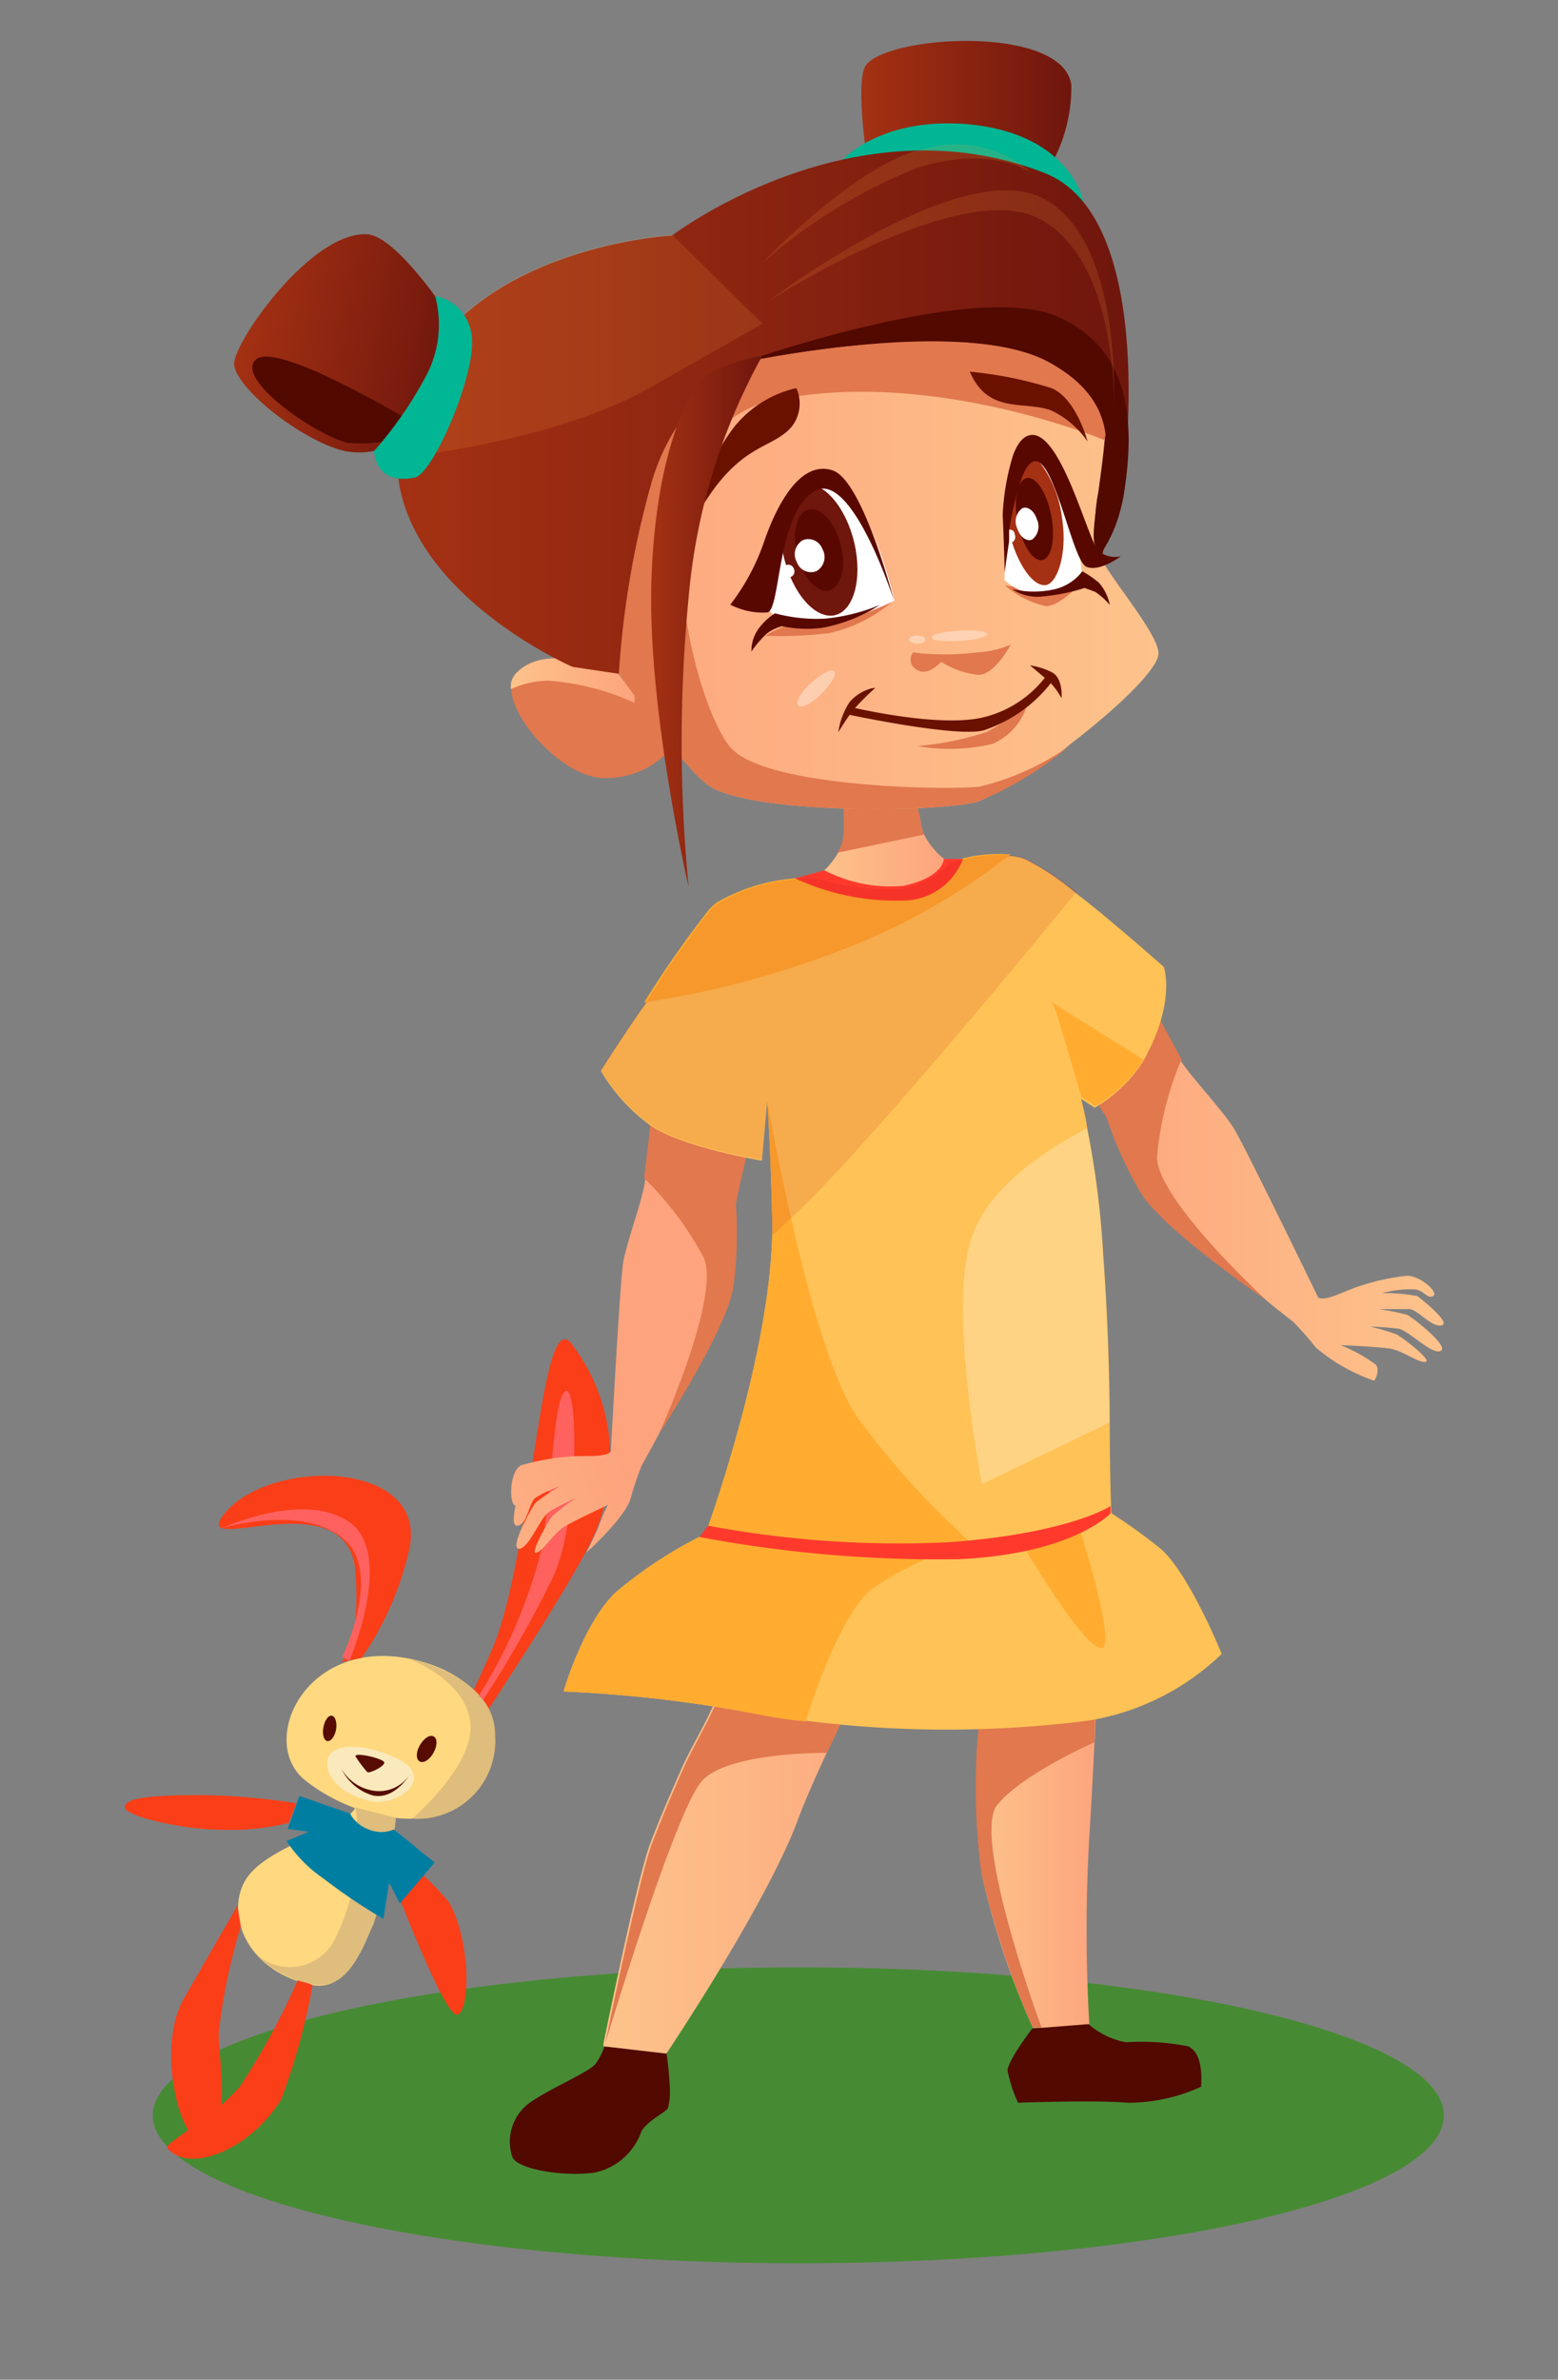 <svg id="Camada_1" data-name="Camada 1" xmlns="http://www.w3.org/2000/svg" xmlns:xlink="http://www.w3.org/1999/xlink" viewBox="0 0 70.14 107.05"><rect x="0" y="0" width="70.14" height="107.05" fill="#808080" stroke="none"/><defs><style>.cls-1{fill:none;}.cls-2{fill:#468b33;}.cls-3{fill:#fa3e18;}.cls-4{fill:#ffd880;}.cls-5{fill:#560c00;}.cls-6{fill:#dfbd7c;}.cls-7{fill:#ff615e;}.cls-8{fill:#fae9bc;}.cls-9{fill:#007ea2;}.cls-10{fill:url(#åçûìßííûé_ãðàäèåíò_3);}.cls-11{fill:#00b694;}.cls-12{fill:#510900;}.cls-13{fill:url(#åçûìßííûé_ãðàäèåíò_30);}.cls-14{fill:url(#åçûìßííûé_ãðàäèåíò_30-2);}.cls-15{fill:#e1784e;}.cls-16{fill:url(#åçûìßííûé_ãðàäèåíò_30-3);}.cls-17{fill:url(#åçûìßííûé_ãðàäèåíò_30-4);}.cls-18{fill:url(#åçûìßííûé_ãðàäèåíò_30-5);}.cls-19{fill:url(#åçûìßííûé_ãðàäèåíò_4);}.cls-20{fill:#6a1100;}.cls-21,.cls-28,.cls-32{fill:#fff;}.cls-21{opacity:0.37;}.cls-22{fill:url(#åçûìßííûé_ãðàäèåíò_30-6);}.cls-23{fill:#ffc256;}.cls-24{fill:url(#åçûìßííûé_ãðàäèåíò_3-2);}.cls-25{fill:#ffa244;opacity:0.15;}.cls-26{fill:#ffac31;}.cls-27{fill:#ff3a2d;}.cls-28{opacity:0.27;}.cls-29{fill:#b50000;opacity:0.12;}.cls-30{fill:url(#åçûìßííûé_ãðàäèåíò_3-3);}.cls-31{fill:url(#åçûìßííûé_ãðàäèåíò_3-4);}.cls-33{fill:url(#åçûìßííûé_ãðàäèåíò_3-5);}.cls-34{fill:#590800;}.cls-35{fill:url(#åçûìßííûé_ãðàäèåíò_3-6);}.cls-36{clip-path:url(#clip-path);}.cls-37{fill:url(#Áåçûìÿííûé_ãðàäèåíò_167);}</style><linearGradient id="åçûìßííûé_ãðàäèåíò_3" x1="38.78" y1="4.82" x2="48.26" y2="4.82" gradientUnits="userSpaceOnUse"><stop offset="0" stop-color="#a43113"/><stop offset="1" stop-color="#6f160d"/></linearGradient><linearGradient id="åçûìßííûé_ãðàäèåíò_30" x1="43.78" y1="80.08" x2="49.69" y2="80.08" gradientUnits="userSpaceOnUse"><stop offset="0" stop-color="#fdc38b"/><stop offset="1" stop-color="#fda37d"/></linearGradient><linearGradient id="åçûìßííûé_ãðàäèåíò_30-2" x1="27.21" y1="81.26" x2="42.64" y2="81.26" xlink:href="#åçûìßííûé_ãðàäèåíò_30"/><linearGradient id="åçûìßííûé_ãðàäèåíò_30-3" x1="2775.46" y1="-2321.28" x2="2793.11" y2="-2321.28" gradientTransform="matrix(0.92, -0.39, 0.39, 0.92, -1641.5, 3276.94)" xlink:href="#åçûìßííûé_ãðàäèåíò_30"/><linearGradient id="åçûìßííûé_ãðàäèåíò_30-4" x1="14694.1" y1="53.48" x2="14711.82" y2="53.48" gradientTransform="matrix(-1, 0, 0, 1, 14759.13, 0)" xlink:href="#åçûìßííûé_ãðàäèåíò_30"/><linearGradient id="åçûìßííûé_ãðàäèåíò_30-5" x1="36.73" y1="38.25" x2="42.75" y2="38.25" xlink:href="#åçûìßííûé_ãðàäèåíò_30"/><linearGradient id="åçûìßííûé_ãðàäèåíò_4" x1="23.79" y1="24.72" x2="52.16" y2="24.72" gradientUnits="userSpaceOnUse"><stop offset="0" stop-color="#fda37d"/><stop offset="1" stop-color="#fdc38b"/></linearGradient><linearGradient id="åçûìßííûé_ãðàäèåíò_30-6" x1="23.01" y1="30.63" x2="28.57" y2="30.63" xlink:href="#åçûìßííûé_ãðàäèåíò_30"/><linearGradient id="åçûìßííûé_ãðàäèåíò_3-2" x1="17.87" y1="18.53" x2="50.81" y2="18.53" xlink:href="#åçûìßííûé_ãðàäèåíò_3"/><linearGradient id="åçûìßííûé_ãðàäèåíò_3-3" x1="29.31" y1="27.95" x2="34.32" y2="27.95" xlink:href="#åçûìßííûé_ãðàäèåíò_3"/><linearGradient id="åçûìßííûé_ãðàäèåíò_3-4" x1="-898.1" y1="1451.56" x2="-888.34" y2="1451.56" gradientTransform="translate(1159.95 -1247.72) rotate(10.57)" xlink:href="#åçûìßííûé_ãðàäèåíò_3"/><linearGradient id="åçûìßííûé_ãðàäèåíò_3-5" x1="11923.32" y1="-1414.8" x2="11923.32" y2="-1420.84" gradientTransform="matrix(-1.31, 0.29, 0.22, 0.98, 15910.12, -2019.77)" xlink:href="#åçûìßííûé_ãðàäèåíò_3"/><linearGradient id="åçûìßííûé_ãðàäèåíò_3-6" x1="12832.68" y1="-1854.58" x2="12832.68" y2="-1860.58" gradientTransform="matrix(-0.96, 0.29, 0.29, 0.96, 12867.41, -1911.07)" xlink:href="#åçûìßííûé_ãðàäèåíò_3"/><clipPath id="clip-path"><rect class="cls-1" x="-405.9" y="-1109.45" width="588.51" height="528.38"/></clipPath><linearGradient id="Áåçûìÿííûé_ãðàäèåíò_167" x1="-112.27" y1="72.29" x2="-112.27" y2="-991.23" gradientUnits="userSpaceOnUse"><stop offset="0" stop-color="#bac933"/><stop offset="0.14" stop-color="#b5c733"/><stop offset="0.31" stop-color="#a5c234"/><stop offset="0.51" stop-color="#8bb836"/><stop offset="0.72" stop-color="#67ac38"/><stop offset="0.93" stop-color="#3a9c3b"/><stop offset="1" stop-color="#2a963c"/></linearGradient></defs><title>Prancheta 164</title><path class="cls-2" d="M6.88,95.16c0,3.67,13,6.65,29.08,6.65S65,98.83,65,95.16,52,88.5,36,88.5,6.88,91.48,6.88,95.16Z"/><path class="cls-3" d="M25.79,60.53c-1.52-2.3-1.79,9.94-3.79,14A28.87,28.87,0,0,1,19.62,79l.72.38s5.16-7.66,6.33-10.17A8.46,8.46,0,0,0,25.79,60.53Z"/><path class="cls-4" d="M18.73,74.68c-4.94-1.2-7.17,3.66-5,5.4s6.22,2.75,7.87.17S21.67,75.39,18.73,74.68Z"/><path class="cls-4" d="M16,81.31c-.48,1-4.15,1.74-5,3.35s.22,4.09,3.1,4.64,3.72-7.53,3.72-7.53Z"/><path class="cls-3" d="M10.69,85.72,8.28,89.9c-1.25,2.17-.17,6.19.56,6.19,1.58,0,1.11-2.45,1-4.58a26.11,26.11,0,0,1,1-4.85Z"/><path class="cls-3" d="M14.07,89.3a28.77,28.77,0,0,1-1.41,5.14c-1.41,2.29-4.14,3.35-5.12,2.2-.2-.24,1.9-1.21,3.26-2.78A32.5,32.5,0,0,0,13.44,89Z"/><path class="cls-3" d="M17.59,83.17a13.81,13.81,0,0,1,2.6,2.37c1,1.67,1,4.92.4,5.09S17.45,84,17.45,84Z"/><path class="cls-5" d="M15.13,77.8c-.06.31-.23.54-.39.52s-.24-.31-.18-.62.22-.55.38-.52S15.18,77.49,15.13,77.8Z"/><path class="cls-5" d="M19.52,78.84c-.17.31-.44.49-.62.4s-.18-.42,0-.73.44-.49.62-.4S19.69,78.53,19.52,78.84Z"/><path class="cls-6" d="M16,81.31l1.82.46a22.09,22.09,0,0,1-1,4.77c-.67,1.47-1.28,3.17-3,2.66a4.57,4.57,0,0,1-2.25-1.26,2.27,2.27,0,0,0,3.59-.89A9.8,9.8,0,0,0,16,81.31Z"/><path class="cls-6" d="M18.34,74.59s2.58.92,2.83,2.86-2.62,4.36-2.62,4.36a3.5,3.5,0,0,0,3.74-3.74C22.32,75.36,18.34,74.59,18.34,74.59Z"/><path class="cls-7" d="M21.56,76.28a23,23,0,0,0,2.81-6.54c.5-2.86.54-7,1.11-7.17s.57,5.85-.56,8.33a50.39,50.39,0,0,1-3.17,5.57Z"/><path class="cls-8" d="M14.73,79.29c0-.84,1.49-1,3.19-.16s0,2.12-1.18,1.9S14.71,80.08,14.73,79.29Z"/><path class="cls-5" d="M16,79c0-.19,1.27.11,1.3.28s-.65.5-.76.44A5.16,5.16,0,0,1,16,79Z"/><path class="cls-5" d="M15.37,79.56a2,2,0,0,0,1.5,1,1.65,1.65,0,0,0,1.54-.68s-.65,1.08-1.61.89A2.27,2.27,0,0,1,15.37,79.56Z"/><path class="cls-9" d="M15.76,81.58a1.55,1.55,0,0,0,.85.72,1.44,1.44,0,0,0,1.11,0s.63.47,1.24,1l.61.48L18,85.63l-.48-.94-.26,1.63a25.36,25.36,0,0,1-2.69-1.81,6.2,6.2,0,0,1-1.67-1.69l1-.42-.95-.13.53-1.48Z"/><path class="cls-3" d="M10.12,68.07C8.37,70.2,15.66,66.45,16,70.68c.25,3.48-.65,4.09-.65,4.09l.93-.19a13.93,13.93,0,0,0,2.17-5C19.15,65.63,12.14,65.61,10.12,68.07Z"/><path class="cls-7" d="M10,68.74s3.67-1.71,5.73-.27,0,6.24,0,6.24l-.32-.18s1.89-3.86,0-5.36S10,68.74,10,68.74Z"/><path class="cls-3" d="M13.34,81.12A28.81,28.81,0,0,0,9,80.75c-2.68,0-3.38.2-3.38.56s2.49,1,4.43,1A10.78,10.78,0,0,0,13,82Z"/><path class="cls-10" d="M39.07,7.45S38.46,3.57,39,2.91c1.11-1.36,8.88-1.78,9.23.92a7.18,7.18,0,0,1-1.16,4Z"/><path class="cls-11" d="M37.58,7.56s1.55-2.19,5.6-2c5,.28,5.59,3.5,5.59,3.5Z"/><path class="cls-12" d="M49.55,25.21a5.65,5.65,0,0,1-1.79-3.59,12.24,12.24,0,0,1,.9-4.9s2.14,1.74,1.86,3.89A38.82,38.82,0,0,1,49.55,25.21Z"/><path class="cls-12" d="M49,91.05a3.58,3.58,0,0,0,1.69.82,10.72,10.72,0,0,1,2.79.18c.76.31.59,1.82.59,1.82a7.89,7.89,0,0,1-3.31.72c-1.44-.13-4.93,0-4.93,0a6.58,6.58,0,0,1-.47-1.44c0-.45,1.11-1.9,1.11-1.9a2.56,2.56,0,0,0,.66-.13A11.17,11.17,0,0,1,49,91.05Z"/><path class="cls-13" d="M49.69,68.89s-.14,3.44-.32,7.09c0,.78-.25,5.51-.33,6.62a72.92,72.92,0,0,0,0,8.45l-2.14.17-.4,0a35.52,35.52,0,0,1-2.29-6.86,31.13,31.13,0,0,1,0-7.74,3.5,3.5,0,0,0,0-.68,31.45,31.45,0,0,0-.47-5.37Z"/><path class="cls-12" d="M30,92.31a16.42,16.42,0,0,1,.16,1.7,2.94,2.94,0,0,1-.08.79c0,.17-.89.55-1.2,1.07a2.86,2.86,0,0,1-2.1,1.86c-1.41.2-3.47-.14-3.71-.69a2.16,2.16,0,0,1,.75-2.43c.93-.67,2.69-1.38,3-1.78a3,3,0,0,0,.39-.77Z"/><path class="cls-14" d="M42.64,70.76a31.77,31.77,0,0,0-4.37,5.94c-.36.64-1.79,3.65-2.32,5.08C34.59,85.54,30,92.38,30,92.38l-2.83-.33a.55.55,0,0,1,0-.14c.21-1,1.54-7.52,2.11-9s1-2.43,1.36-3.26.82-1.57,1.25-2.47a12.23,12.23,0,0,0,.76-1.89,14.82,14.82,0,0,0,.89-5.19Z"/><path class="cls-15" d="M38.27,76.7c-.36.64-1,2.15-1.07,2.15-.79,0-4.4.07-5.55,1.21s-4,10.56-4.4,11.85c.21-1,1.54-7.52,2.11-9s1-2.43,1.36-3.26.82-1.57,1.25-2.47a12.23,12.23,0,0,0,.76-1.89Z"/><path class="cls-15" d="M49.37,75.82l-.11,2.56S46,79.81,44.89,81.2s1.76,9.38,2,10l-.4,0a38.28,38.28,0,0,1-2.32-7,29.86,29.86,0,0,1,0-7.6,3.5,3.5,0,0,0,0-.68Z"/><path class="cls-16" d="M34.09,50a29.6,29.6,0,0,0-1,4.3,34,34,0,0,1-.62,4.06,58.33,58.33,0,0,1-3.58,7.56,14.21,14.21,0,0,0-.49,1.45c-.22.88-2,2.47-2,2.47s.51-1,.64-1.42a5.68,5.68,0,0,1,.33-.72s-1.56.72-2,1-.93,1.08-1.23,1.15.53-1.42.73-1.65a9.42,9.42,0,0,1,1-.78,10,10,0,0,0-1.14.58c-.41.25-.92,1.68-1.37,1.67s.59-1.89.76-2.08a10.31,10.31,0,0,1,1.08-.73,5,5,0,0,0-1.11.53c-.29.25-.34,1.15-.78,1.24s.05-1.55.16-1.72a6.36,6.36,0,0,1,1.33-.67l-1.14.65c-.41.21-.14.89-.45.84s-.28-1.59.27-1.82a10.07,10.07,0,0,1,1.95-.37c.81-.1,1.76.06,2.07-.24,0,0,.39-7.37.55-8.48.13-.87.94-3,1-3.8s.63-3,.67-3.27v0a11.1,11.1,0,0,1,3.3-.29A2.77,2.77,0,0,1,34.09,50Z"/><path class="cls-15" d="M29,53a14.6,14.6,0,0,1,2.68,3.57c.79,1.74-2,7.9-2,7.9S32.57,60.08,33,58a17.79,17.79,0,0,0,.13-3.81c.1-.7.83-3.64.83-3.64l-4.62-.48Z"/><path class="cls-17" d="M47.32,46.79a30.11,30.11,0,0,1,2.58,3.59A35.09,35.09,0,0,0,52,53.89a59.66,59.66,0,0,0,6.23,5.58s.64.66,1,1.14a8.08,8.08,0,0,0,2.64,1.5s.27-.41.08-.71a6.36,6.36,0,0,0-1.61-.89s1.71.07,2.26.16,1.27.65,1.58.59-1.05-1.1-1.32-1.24a9.7,9.7,0,0,0-1.18-.34,10.7,10.7,0,0,1,1.27.09c.47.07,1.5,1.19,1.91,1s-1.27-1.51-1.5-1.62a10.77,10.77,0,0,0-1.29-.26s1,0,1.37,0,1,.83,1.46.73-.93-1.2-1.1-1.32a8,8,0,0,0-1.59-.13A5.18,5.18,0,0,1,63.64,58c.45,0,.61.46.88.3s-.58-.91-1.17-.91a9.46,9.46,0,0,0-2,.42c-.78.22-1.59.73-2,.57,0,0-3.22-6.64-3.79-7.6-.45-.75-2-2.41-2.43-3.1s-1.74-2.51-1.88-2.76l0,0a11,11,0,0,0-3.15,1A2.68,2.68,0,0,0,47.32,46.79Z"/><path class="cls-15" d="M53.19,47.65A14.55,14.55,0,0,0,52.09,52C52,53.89,57,58.48,57,58.48s-4.41-3-5.59-4.73a17.18,17.18,0,0,1-1.59-3.47c-.36-.61-2.17-3-2.17-3L51.75,45Z"/><path class="cls-18" d="M42.75,38.82a3.69,3.69,0,0,1-2.37,1.72c-1.57.25-3.65-1.07-3.65-1.07a3.55,3.55,0,0,0,1-1.11,1.77,1.77,0,0,0,.28-.93v-1.5h3.3s0,.14,0,.42c0,0,.08.33.15.68a1.63,1.63,0,0,0,.14.51A3.39,3.39,0,0,0,42.75,38.82Z"/><path class="cls-15" d="M41.6,37.54l-3.9.82a1.77,1.77,0,0,0,.28-.93V36.35h3.33s.08.33.15.68A1.63,1.63,0,0,0,41.6,37.54Z"/><path class="cls-19" d="M52.15,29.33c.12.66-1.87,2.55-4,4.17l0,0A16,16,0,0,1,44,36.07c-1.93.49-10.26.56-12.12-.75s-8.18-11.08-8-12.18-.16-8.69,7.78-9.71c12.25-1.58,17.48,2.2,18,3.92a7.38,7.38,0,0,1,.07,2.45c-.16,1.82-.57,3.87-.48,4.5C49.26,25.27,52,28.16,52.15,29.33Z"/><path class="cls-20" d="M39.41,30.94a12.12,12.12,0,0,0-1,1,11.31,11.31,0,0,0-.67,1,3.31,3.31,0,0,1,.51-1.36,2,2,0,0,1,1-.62Z"/><path class="cls-15" d="M33,33.74c1.72,1.65,9.39,1.82,11.08,1.65a11.67,11.67,0,0,0,4.11-1.87A16,16,0,0,1,44,36.07c-1.93.49-10.26.56-12.12-.75s-8.18-11.08-8-12.18-.16-8.69,7.78-9.71c12.25-1.58,17.48,2.2,18,3.92a7.38,7.38,0,0,1,.07,2.45s-7.94-3.32-15-1.76C28,19.51,31.23,32.09,33,33.74Z"/><path class="cls-15" d="M41.3,33.56a13.62,13.62,0,0,0,3.14-.64,10.76,10.76,0,0,0,1.81-1.25,2.78,2.78,0,0,1-1.56,1.79A8.33,8.33,0,0,1,41.3,33.56Z"/><path class="cls-20" d="M38.32,31.81s3.87.93,5.9.47a5,5,0,0,0,2.87-1.86l.25.27a6.38,6.38,0,0,1-3.08,2.17c-1.28.31-6.09-.72-6.09-.72Z"/><path class="cls-20" d="M46.37,29.93a3.2,3.2,0,0,1,1,.32c.5.28.42,1.16.42,1.16a3.52,3.52,0,0,0-.55-.75C46.89,30.37,46.37,29.93,46.37,29.93Z"/><path class="cls-15" d="M40.24,27s-1.71.46-3.39.77a6.38,6.38,0,0,0-2.4.83,18,18,0,0,0,2.87-.12A6.48,6.48,0,0,0,40.24,27Z"/><path class="cls-15" d="M45.23,26.32a10.29,10.29,0,0,0,2.23.22A2.46,2.46,0,0,0,49,25.88s-1.15,1.36-1.89,1.39A4.1,4.1,0,0,1,45.23,26.32Z"/><path class="cls-21" d="M44.44,28.52c0,.13-.54.27-1.23.31s-1.26,0-1.26-.15.54-.27,1.23-.31S44.43,28.39,44.44,28.52Z"/><path class="cls-21" d="M41.66,28.77c0,.1-.16.18-.37.18s-.37-.08-.37-.18.17-.18.37-.18S41.66,28.67,41.66,28.77Z"/><path class="cls-15" d="M30.25,33.62A3.84,3.84,0,0,1,27.2,35c-1.75,0-4.14-2.52-4.18-4a.89.89,0,0,1,.22-.7c1.45-1.55,4.61,0,4.61,0l.72,1Z"/><path class="cls-22" d="M28.57,31.3v.32a11.26,11.26,0,0,0-3.87-1A4.12,4.12,0,0,0,23,31a.89.89,0,0,1,.22-.7c1.45-1.55,4.61,0,4.61,0Z"/><path class="cls-20" d="M31.53,22.92a7.54,7.54,0,0,1,1.56-3.76,5,5,0,0,1,2.76-1.7,1.68,1.68,0,0,1-.23,1.76C34.71,20.24,33.32,19.91,31.53,22.92Z"/><path class="cls-20" d="M43.66,16.72a17.91,17.91,0,0,1,3.68.74c1.13.48,1.62,2.4,1.62,2.4a4.14,4.14,0,0,0-1.62-1.39C46.12,18,44.5,18.67,43.66,16.72Z"/><path class="cls-21" d="M37,31.19c-.44.45-.92.69-1.06.55s.11-.61.55-1,.92-.69,1.06-.55S37.42,30.75,37,31.19Z"/><path class="cls-23" d="M55,74.4a11.24,11.24,0,0,1-6,3,50.47,50.47,0,0,1-12.77,0A20.91,20.91,0,0,1,34,77.09a59.06,59.06,0,0,0-8.63-1s.89-3.08,2.36-4.47A19.55,19.55,0,0,1,31.76,69s2.86-7.77,3-13.38a7.71,7.71,0,0,0,0-.94c-.07-3.15-.22-5.15-.22-5.15l-.24,2.68s-3.51-.57-5-1.57a8.14,8.14,0,0,1-2.25-2.47s.89-1.43,2-3a47,47,0,0,1,2.9-4.15,2.81,2.81,0,0,1,.35-.33,8.28,8.28,0,0,1,3.23-1.07l1-.11s.36.07.9.22a10.85,10.85,0,0,0,3.22.28,4,4,0,0,0,2.08-1.11,6.58,6.58,0,0,1,2.68-.39h.07a1.87,1.87,0,0,1,.75.18,11.9,11.9,0,0,1,2.22,1.5c.9.68,1.86,1.51,2.62,2.15l1.32,1.15s.5,1.32-.61,3.65c-.11.21-.21.43-.32.61l0,0a6.48,6.48,0,0,1-2.18,2.08l-.61-.4a12.35,12.35,0,0,1,.29,1.4,40.59,40.59,0,0,1,.71,5.65c.18,2.4.29,5.3.29,7.59s.07,4,.07,4a25.34,25.34,0,0,1,2.15,1.54C53.48,70.64,55,74.4,55,74.4Z"/><path class="cls-24" d="M47.26,16.31c-3.87-2.18-13.86,0-13.86,0a9.44,9.44,0,0,0-4.08,5.44,41.21,41.21,0,0,0-1.46,8.56L25.78,30s-7.87-3.4-7.91-9.34a6.08,6.08,0,0,1,.07-1.11c1.33-8.38,12.31-8.95,12.31-8.95S38.41,4.37,47.07,7.8c5.15,2.08,3.48,14,3.48,14S51.12,18.46,47.26,16.31Z"/><path class="cls-12" d="M49.55,25.21a6.1,6.1,0,0,1-.18-2.6c.09-1.14,1.75-4.15-2.11-6.3s-13.86,0-13.86,0,10.42-3.69,14.18-2.08,3.38,5.7,3,8.1C50.16,24.56,49.22,25.06,49.55,25.21Z"/><path class="cls-25" d="M34.33,14.56l-5.11,2.9c-3.73,2.11-9.42,2.93-11.35,3.15a6.08,6.08,0,0,1,.07-1.11c1.33-8.38,12.31-8.95,12.31-8.95Z"/><path class="cls-25" d="M34.58,13.56s8.73-5.65,12.27-3.69,3.29,8.53,3.29,8.53.47-7.8-3.32-9.54S34.58,13.56,34.58,13.56Z"/><path class="cls-25" d="M34.32,11.83s4.28-4.54,7.39-5.17A5.18,5.18,0,0,1,46.47,7.8s-1.82-1.34-5.22-.23A24.13,24.13,0,0,0,34.32,11.83Z"/><path class="cls-26" d="M43.75,69.43a13.89,13.89,0,0,0-4.58,2.11c-1.54,1.36-2.9,5.9-2.9,5.9A20.91,20.91,0,0,1,34,77.09a59.06,59.06,0,0,0-8.63-1s.89-3.08,2.36-4.47A19.55,19.55,0,0,1,31.76,69s3.18-8.66,3-14.32c-.07-3.15-.22-5.15-.22-5.15s1.9,11,4,14.14A36.28,36.28,0,0,0,43.75,69.43Z"/><path class="cls-26" d="M51.48,47.67l0,0a6.48,6.48,0,0,1-2.18,2.08l-.61-.4s-.68-2.29-.89-3a9.63,9.63,0,0,0-.43-1.25Z"/><path class="cls-26" d="M45.5,38.43A29.28,29.28,0,0,1,38,42.69,41.72,41.72,0,0,1,29,45.09a47,47,0,0,1,2.9-4.15,2.81,2.81,0,0,1,.35-.33,8.28,8.28,0,0,1,3.23-1.07l1-.11s.36.07.9.22a10.85,10.85,0,0,0,3.22.28,4,4,0,0,0,2.08-1.11,6.58,6.58,0,0,1,2.68-.39Z"/><path class="cls-26" d="M46.07,69.54s2.46,4.2,3.41,4.59-.84-5.24-.84-5.24Z"/><path class="cls-27" d="M31.87,68.63a46.65,46.65,0,0,0,10.77.75C48.09,69,50,67.75,50,67.75v.32s-1.65,1.83-6.85,2.07a58.21,58.21,0,0,1-11.66-1Z"/><path class="cls-28" d="M49.94,64l-5.73,2.76s-1.5-7.59-.53-10.88c.75-2.69,4.08-4.51,5.26-5.12a40.59,40.59,0,0,1,.71,5.65C49.83,58.83,49.94,61.73,49.94,64Z"/><path class="cls-27" d="M35.79,39.51a10.82,10.82,0,0,0,4.93,1,2.9,2.9,0,0,0,2.63-1.87h-.86s0,.82-1.83,1.21a6.5,6.5,0,0,1-3.55-.7Z"/><path class="cls-29" d="M48.47,40.11c-1.86,2.26-6.15,7.48-9.88,11.6a48.46,48.46,0,0,1-3.83,3.87,7.71,7.71,0,0,0,0-.94c-.07-3.15-.22-5.15-.22-5.15l-.24,2.68s-3.51-.57-5-1.57a8.14,8.14,0,0,1-2.25-2.47s.89-1.43,2-3a47,47,0,0,1,2.9-4.15,2.81,2.81,0,0,1,.35-.33,8.28,8.28,0,0,1,3.23-1.07l1-.11s.36.07.9.22a10.85,10.85,0,0,0,3.22.28,4,4,0,0,0,2.08-1.11,6.58,6.58,0,0,1,2.68-.39h.07a1.87,1.87,0,0,1,.75.18A11.9,11.9,0,0,1,48.47,40.11Z"/><path class="cls-30" d="M34.32,16A27.26,27.26,0,0,0,31,26.89a67.68,67.68,0,0,0,0,13S29.12,31.83,29.33,26s1.77-8.63,2.49-9.15A8.3,8.3,0,0,1,34.32,16Z"/><path class="cls-31" d="M20.1,14.05s-2.25-3.42-3.56-3.51c-2.51-.16-6,4.82-6,5.82s2.78,3.28,4.75,3.87,4.07-1.13,4.07-1.13S21.47,15.65,20.1,14.05Z"/><path class="cls-12" d="M19.09,19.31s-6.51-4-7.55-3.15,2.68,3.43,4.11,3.76A6.72,6.72,0,0,0,19.09,19.31Z"/><path class="cls-11" d="M16.84,20.29a17.75,17.75,0,0,0,2.33-3.36,4.92,4.92,0,0,0,.42-3.61,2,2,0,0,1,1.61,1.59c.42,1.51-1.66,6.39-2.52,6.57C16.87,21.86,16.84,20.29,16.84,20.29Z"/><path class="cls-32" d="M35.07,27.83a1.43,1.43,0,0,1-.62-.68c-.15-.43.93-6.14,2.82-5.62s3,5.49,3,5.49a12.56,12.56,0,0,1-2.89,1A3.15,3.15,0,0,1,35.07,27.83Z"/><path class="cls-33" d="M35.29,25.06c.38,1.62,1.4,2.79,2.27,2.62s1.28-1.64.9-3.26-1.4-2.8-2.28-2.62S34.9,23.44,35.29,25.06Z"/><path class="cls-34" d="M35.88,24.94c.24,1,.88,1.74,1.42,1.63s.8-1,.56-2S37,22.8,36.44,22.91,35.64,23.93,35.88,24.94Z"/><path class="cls-32" d="M35.88,25.3a.67.67,0,0,0,.88.39.73.73,0,0,0,.26-1,.67.67,0,0,0-.88-.39A.73.73,0,0,0,35.88,25.3Z"/><path class="cls-32" d="M35.29,25.8a.25.25,0,0,0,.34.14.27.27,0,0,0,.1-.37.26.26,0,0,0-.34-.15A.3.3,0,0,0,35.29,25.8Z"/><path class="cls-34" d="M40.24,27s-1.91-5.93-3.59-4.9-1.5,5.27-2.09,5.45a3.19,3.19,0,0,1-1.68-.35,10,10,0,0,0,1.48-2.72c.49-1.47,1.58-3.86,3.15-3.31C38.86,21.67,40.24,27,40.24,27Z"/><path class="cls-34" d="M39.62,27.21a8.64,8.64,0,0,1-2.48.62,7.32,7.32,0,0,1-2.25-.24,2.67,2.67,0,0,0-.76.72,1.69,1.69,0,0,0-.3,1,4.67,4.67,0,0,1,.68-.8,1.83,1.83,0,0,1,.7-.34,5.34,5.34,0,0,0,1.88.06A7.39,7.39,0,0,0,39.62,27.21Z"/><path class="cls-32" d="M45.22,26.09s.1-6,1.48-6,2,5.61,2,5.61a2.08,2.08,0,0,1-1.56,1A2.35,2.35,0,0,1,45.22,26.09Z"/><path class="cls-35" d="M45.56,24.39c.37,1.17,1,2,1.52,1.93s1-1.45.72-3.09a5.17,5.17,0,0,0-1-2.45h0a.9.9,0,0,0-.73-.39.56.56,0,0,0-.3.12,10.72,10.72,0,0,0-.47,2.68h0l.05.29c0,.12,0,.25.07.37a1.82,1.82,0,0,0,.07.25A1.67,1.67,0,0,0,45.56,24.39Z"/><path class="cls-34" d="M45.8,23.42c.18,1,.66,1.82,1.09,1.78s.63-.9.45-1.93-.66-1.82-1.09-1.77S45.62,22.4,45.8,23.42Z"/><path class="cls-32" d="M45.8,23.78c.12.38.43.6.67.49a.75.75,0,0,0,.21-.91c-.12-.39-.43-.61-.67-.49A.74.74,0,0,0,45.8,23.78Z"/><path class="cls-32" d="M45.33,24.19c.05.15.17.23.27.19a.3.3,0,0,0,.08-.35c0-.15-.17-.24-.26-.19S45.28,24,45.33,24.19Z"/><path class="cls-34" d="M45.23,25.79c0-.1.09-.7.2-1.45,0-.08,0-.16,0-.25s0-.17,0-.26c.06-.36.13-.74.22-1.1a8.94,8.94,0,0,1,.32-1.15c.18-.5.4-.83.63-.83l.1,0h0c.86.31,1.61,4.47,2.2,4.74s1.56-.47,1.56-.47a1.11,1.11,0,0,1-1-.24c-.47-.39-1.73-5.62-3.15-5.19-.3.09-.53.42-.7.88a10.72,10.72,0,0,0-.47,2.68h0C45.2,24.47,45.23,25.64,45.23,25.79Z"/><path class="cls-34" d="M48.73,25.7a5.08,5.08,0,0,1,.74.51,2.11,2.11,0,0,1,.49,1,3.17,3.17,0,0,0-.66-.59l-.47-.17a8.86,8.86,0,0,1-1.88.38,2,2,0,0,1-1.38-.33,4.28,4.28,0,0,0,1.94,0A2.25,2.25,0,0,0,48.73,25.7Z"/><path class="cls-15" d="M41.11,29.35a11.5,11.5,0,0,0,2.85,0A4.53,4.53,0,0,0,45.5,29s-.7,1.34-1.44,1.36a3.86,3.86,0,0,1-1.69-.59s-.59.67-1.07.37A.51.51,0,0,1,41.11,29.35Z"/><g class="cls-36"><rect class="cls-37" x="-416.67" y="-830.46" width="608.81" height="959.97"/></g></svg>